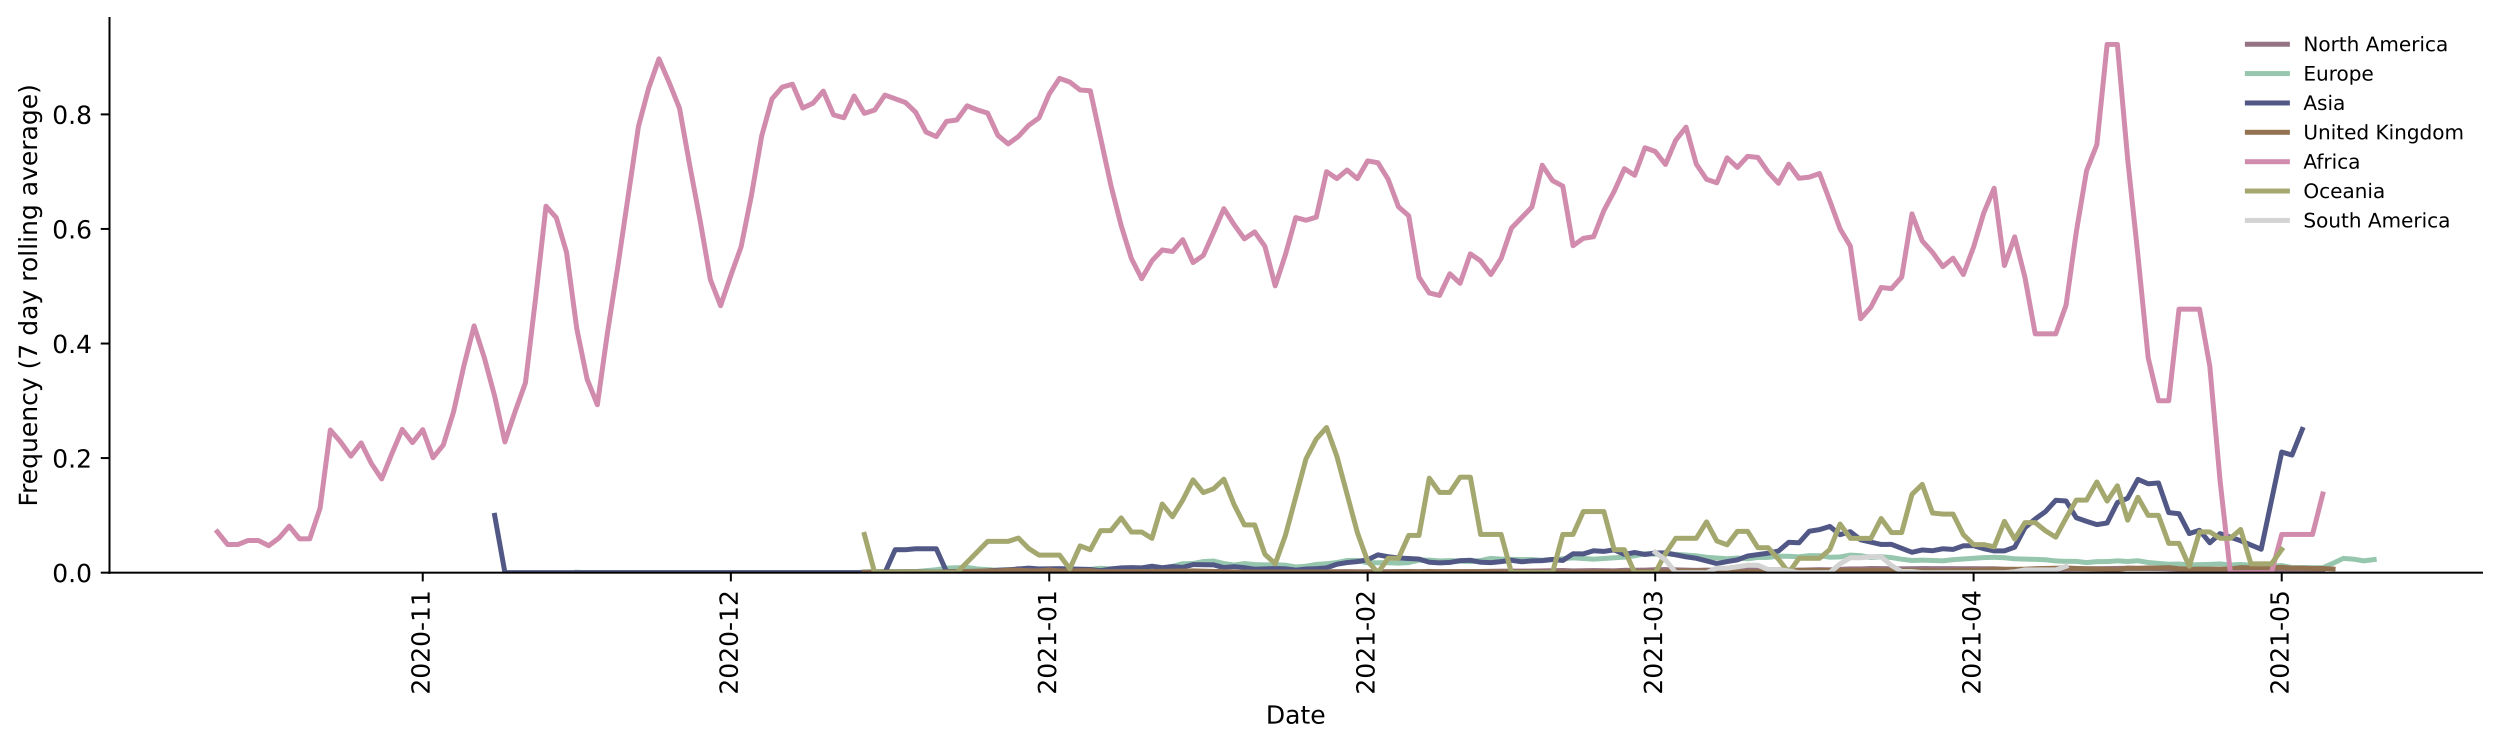 <?xml version="1.0" encoding="utf-8" standalone="no"?>
<!DOCTYPE svg PUBLIC "-//W3C//DTD SVG 1.1//EN"
  "http://www.w3.org/Graphics/SVG/1.1/DTD/svg11.dtd">
<!-- Created with matplotlib (https://matplotlib.org/) -->
<svg height="298.621pt" version="1.1" viewBox="0 0 999.581 298.621" width="999.581pt" xmlns="http://www.w3.org/2000/svg" xmlns:xlink="http://www.w3.org/1999/xlink">
 <defs>
  <style type="text/css">*{stroke-linecap:butt;stroke-linejoin:round;}</style>
 </defs>
 <g id="figure_1">
  <g id="patch_1">
   <path d="M 0 298.621 
L 999.581 298.621 
L 999.581 0 
L 0 0 
z
" style="fill:#ffffff;"/>
  </g>
  <g id="axes_1">
   <g id="patch_2">
    <path d="M 43.781 228.96 
L 992.381 228.96 
L 992.381 7.2 
L 43.781 7.2 
z
" style="fill:#ffffff;"/>
   </g>
   <g id="matplotlib.axis_1">
    <g id="xtick_1">
     <g id="line2d_1">
      <defs>
       <path d="M 0 0 
L 0 3.5 
" id="m8b83aaae26" style="stroke:#000000;stroke-width:0.8;"/>
      </defs>
      <g>
       <use style="stroke:#000000;stroke-width:0.8;" x="169.029" xlink:href="#m8b83aaae26" y="228.96"/>
      </g>
     </g>
     <g id="text_1">
      <!-- 2020-11 -->
      <g transform="translate(171.789 277.743)rotate(-90)scale(0.1 -0.1)">
       <defs>
        <path d="M 19.188 8.297 
L 53.609 8.297 
L 53.609 0 
L 7.328 0 
L 7.328 8.297 
Q 12.938 14.109 22.625 23.891 
Q 32.328 33.688 34.812 36.531 
Q 39.547 41.844 41.422 45.531 
Q 43.312 49.219 43.312 52.781 
Q 43.312 58.594 39.234 62.25 
Q 35.156 65.922 28.609 65.922 
Q 23.969 65.922 18.812 64.312 
Q 13.672 62.703 7.812 59.422 
L 7.812 69.391 
Q 13.766 71.781 18.938 73 
Q 24.125 74.219 28.422 74.219 
Q 39.75 74.219 46.484 68.547 
Q 53.219 62.891 53.219 53.422 
Q 53.219 48.922 51.531 44.891 
Q 49.859 40.875 45.406 35.406 
Q 44.188 33.984 37.641 27.219 
Q 31.109 20.453 19.188 8.297 
z
" id="DejaVuSans-50"/>
        <path d="M 31.781 66.406 
Q 24.172 66.406 20.328 58.906 
Q 16.5 51.422 16.5 36.375 
Q 16.5 21.391 20.328 13.891 
Q 24.172 6.391 31.781 6.391 
Q 39.453 6.391 43.281 13.891 
Q 47.125 21.391 47.125 36.375 
Q 47.125 51.422 43.281 58.906 
Q 39.453 66.406 31.781 66.406 
z
M 31.781 74.219 
Q 44.047 74.219 50.516 64.516 
Q 56.984 54.828 56.984 36.375 
Q 56.984 17.969 50.516 8.266 
Q 44.047 -1.422 31.781 -1.422 
Q 19.531 -1.422 13.062 8.266 
Q 6.594 17.969 6.594 36.375 
Q 6.594 54.828 13.062 64.516 
Q 19.531 74.219 31.781 74.219 
z
" id="DejaVuSans-48"/>
        <path d="M 4.891 31.391 
L 31.203 31.391 
L 31.203 23.391 
L 4.891 23.391 
z
" id="DejaVuSans-45"/>
        <path d="M 12.406 8.297 
L 28.516 8.297 
L 28.516 63.922 
L 10.984 60.406 
L 10.984 69.391 
L 28.422 72.906 
L 38.281 72.906 
L 38.281 8.297 
L 54.391 8.297 
L 54.391 0 
L 12.406 0 
z
" id="DejaVuSans-49"/>
       </defs>
       <use xlink:href="#DejaVuSans-50"/>
       <use x="63.623" xlink:href="#DejaVuSans-48"/>
       <use x="127.246" xlink:href="#DejaVuSans-50"/>
       <use x="190.869" xlink:href="#DejaVuSans-48"/>
       <use x="254.492" xlink:href="#DejaVuSans-45"/>
       <use x="290.576" xlink:href="#DejaVuSans-49"/>
       <use x="354.199" xlink:href="#DejaVuSans-49"/>
      </g>
     </g>
    </g>
    <g id="xtick_2">
     <g id="line2d_2">
      <g>
       <use style="stroke:#000000;stroke-width:0.8;" x="292.224" xlink:href="#m8b83aaae26" y="228.96"/>
      </g>
     </g>
     <g id="text_2">
      <!-- 2020-12 -->
      <g transform="translate(294.983 277.743)rotate(-90)scale(0.1 -0.1)">
       <use xlink:href="#DejaVuSans-50"/>
       <use x="63.623" xlink:href="#DejaVuSans-48"/>
       <use x="127.246" xlink:href="#DejaVuSans-50"/>
       <use x="190.869" xlink:href="#DejaVuSans-48"/>
       <use x="254.492" xlink:href="#DejaVuSans-45"/>
       <use x="290.576" xlink:href="#DejaVuSans-49"/>
       <use x="354.199" xlink:href="#DejaVuSans-50"/>
      </g>
     </g>
    </g>
    <g id="xtick_3">
     <g id="line2d_3">
      <g>
       <use style="stroke:#000000;stroke-width:0.8;" x="419.525" xlink:href="#m8b83aaae26" y="228.96"/>
      </g>
     </g>
     <g id="text_3">
      <!-- 2021-01 -->
      <g transform="translate(422.285 277.743)rotate(-90)scale(0.1 -0.1)">
       <use xlink:href="#DejaVuSans-50"/>
       <use x="63.623" xlink:href="#DejaVuSans-48"/>
       <use x="127.246" xlink:href="#DejaVuSans-50"/>
       <use x="190.869" xlink:href="#DejaVuSans-49"/>
       <use x="254.492" xlink:href="#DejaVuSans-45"/>
       <use x="290.576" xlink:href="#DejaVuSans-48"/>
       <use x="354.199" xlink:href="#DejaVuSans-49"/>
      </g>
     </g>
    </g>
    <g id="xtick_4">
     <g id="line2d_4">
      <g>
       <use style="stroke:#000000;stroke-width:0.8;" x="546.827" xlink:href="#m8b83aaae26" y="228.96"/>
      </g>
     </g>
     <g id="text_4">
      <!-- 2021-02 -->
      <g transform="translate(549.586 277.743)rotate(-90)scale(0.1 -0.1)">
       <use xlink:href="#DejaVuSans-50"/>
       <use x="63.623" xlink:href="#DejaVuSans-48"/>
       <use x="127.246" xlink:href="#DejaVuSans-50"/>
       <use x="190.869" xlink:href="#DejaVuSans-49"/>
       <use x="254.492" xlink:href="#DejaVuSans-45"/>
       <use x="290.576" xlink:href="#DejaVuSans-48"/>
       <use x="354.199" xlink:href="#DejaVuSans-50"/>
      </g>
     </g>
    </g>
    <g id="xtick_5">
     <g id="line2d_5">
      <g>
       <use style="stroke:#000000;stroke-width:0.8;" x="661.809" xlink:href="#m8b83aaae26" y="228.96"/>
      </g>
     </g>
     <g id="text_5">
      <!-- 2021-03 -->
      <g transform="translate(664.568 277.743)rotate(-90)scale(0.1 -0.1)">
       <defs>
        <path d="M 40.578 39.312 
Q 47.656 37.797 51.625 33 
Q 55.609 28.219 55.609 21.188 
Q 55.609 10.406 48.188 4.484 
Q 40.766 -1.422 27.094 -1.422 
Q 22.516 -1.422 17.656 -0.516 
Q 12.797 0.391 7.625 2.203 
L 7.625 11.719 
Q 11.719 9.328 16.594 8.109 
Q 21.484 6.891 26.812 6.891 
Q 36.078 6.891 40.938 10.547 
Q 45.797 14.203 45.797 21.188 
Q 45.797 27.641 41.281 31.266 
Q 36.766 34.906 28.719 34.906 
L 20.219 34.906 
L 20.219 43.016 
L 29.109 43.016 
Q 36.375 43.016 40.234 45.922 
Q 44.094 48.828 44.094 54.297 
Q 44.094 59.906 40.109 62.906 
Q 36.141 65.922 28.719 65.922 
Q 24.656 65.922 20.016 65.031 
Q 15.375 64.156 9.812 62.312 
L 9.812 71.094 
Q 15.438 72.656 20.344 73.438 
Q 25.25 74.219 29.594 74.219 
Q 40.828 74.219 47.359 69.109 
Q 53.906 64.016 53.906 55.328 
Q 53.906 49.266 50.438 45.094 
Q 46.969 40.922 40.578 39.312 
z
" id="DejaVuSans-51"/>
       </defs>
       <use xlink:href="#DejaVuSans-50"/>
       <use x="63.623" xlink:href="#DejaVuSans-48"/>
       <use x="127.246" xlink:href="#DejaVuSans-50"/>
       <use x="190.869" xlink:href="#DejaVuSans-49"/>
       <use x="254.492" xlink:href="#DejaVuSans-45"/>
       <use x="290.576" xlink:href="#DejaVuSans-48"/>
       <use x="354.199" xlink:href="#DejaVuSans-51"/>
      </g>
     </g>
    </g>
    <g id="xtick_6">
     <g id="line2d_6">
      <g>
       <use style="stroke:#000000;stroke-width:0.8;" x="789.11" xlink:href="#m8b83aaae26" y="228.96"/>
      </g>
     </g>
     <g id="text_6">
      <!-- 2021-04 -->
      <g transform="translate(791.869 277.743)rotate(-90)scale(0.1 -0.1)">
       <defs>
        <path d="M 37.797 64.312 
L 12.891 25.391 
L 37.797 25.391 
z
M 35.203 72.906 
L 47.609 72.906 
L 47.609 25.391 
L 58.016 25.391 
L 58.016 17.188 
L 47.609 17.188 
L 47.609 0 
L 37.797 0 
L 37.797 17.188 
L 4.891 17.188 
L 4.891 26.703 
z
" id="DejaVuSans-52"/>
       </defs>
       <use xlink:href="#DejaVuSans-50"/>
       <use x="63.623" xlink:href="#DejaVuSans-48"/>
       <use x="127.246" xlink:href="#DejaVuSans-50"/>
       <use x="190.869" xlink:href="#DejaVuSans-49"/>
       <use x="254.492" xlink:href="#DejaVuSans-45"/>
       <use x="290.576" xlink:href="#DejaVuSans-48"/>
       <use x="354.199" xlink:href="#DejaVuSans-52"/>
      </g>
     </g>
    </g>
    <g id="xtick_7">
     <g id="line2d_7">
      <g>
       <use style="stroke:#000000;stroke-width:0.8;" x="912.305" xlink:href="#m8b83aaae26" y="228.96"/>
      </g>
     </g>
     <g id="text_7">
      <!-- 2021-05 -->
      <g transform="translate(915.064 277.743)rotate(-90)scale(0.1 -0.1)">
       <defs>
        <path d="M 10.797 72.906 
L 49.516 72.906 
L 49.516 64.594 
L 19.828 64.594 
L 19.828 46.734 
Q 21.969 47.469 24.109 47.828 
Q 26.266 48.188 28.422 48.188 
Q 40.625 48.188 47.75 41.5 
Q 54.891 34.812 54.891 23.391 
Q 54.891 11.625 47.562 5.094 
Q 40.234 -1.422 26.906 -1.422 
Q 22.312 -1.422 17.547 -0.641 
Q 12.797 0.141 7.719 1.703 
L 7.719 11.625 
Q 12.109 9.234 16.797 8.062 
Q 21.484 6.891 26.703 6.891 
Q 35.156 6.891 40.078 11.328 
Q 45.016 15.766 45.016 23.391 
Q 45.016 31 40.078 35.438 
Q 35.156 39.891 26.703 39.891 
Q 22.75 39.891 18.812 39.016 
Q 14.891 38.141 10.797 36.281 
z
" id="DejaVuSans-53"/>
       </defs>
       <use xlink:href="#DejaVuSans-50"/>
       <use x="63.623" xlink:href="#DejaVuSans-48"/>
       <use x="127.246" xlink:href="#DejaVuSans-50"/>
       <use x="190.869" xlink:href="#DejaVuSans-49"/>
       <use x="254.492" xlink:href="#DejaVuSans-45"/>
       <use x="290.576" xlink:href="#DejaVuSans-48"/>
       <use x="354.199" xlink:href="#DejaVuSans-53"/>
      </g>
     </g>
    </g>
    <g id="text_8">
     <!-- Date -->
     <g transform="translate(506.13 289.341)scale(0.1 -0.1)">
      <defs>
       <path d="M 19.672 64.797 
L 19.672 8.109 
L 31.594 8.109 
Q 46.688 8.109 53.688 14.938 
Q 60.688 21.781 60.688 36.531 
Q 60.688 51.172 53.688 57.984 
Q 46.688 64.797 31.594 64.797 
z
M 9.812 72.906 
L 30.078 72.906 
Q 51.266 72.906 61.172 64.094 
Q 71.094 55.281 71.094 36.531 
Q 71.094 17.672 61.125 8.828 
Q 51.172 0 30.078 0 
L 9.812 0 
z
" id="DejaVuSans-68"/>
       <path d="M 34.281 27.484 
Q 23.391 27.484 19.188 25 
Q 14.984 22.516 14.984 16.5 
Q 14.984 11.719 18.141 8.906 
Q 21.297 6.109 26.703 6.109 
Q 34.188 6.109 38.703 11.406 
Q 43.219 16.703 43.219 25.484 
L 43.219 27.484 
z
M 52.203 31.203 
L 52.203 0 
L 43.219 0 
L 43.219 8.297 
Q 40.141 3.328 35.547 0.953 
Q 30.953 -1.422 24.312 -1.422 
Q 15.922 -1.422 10.953 3.297 
Q 6 8.016 6 15.922 
Q 6 25.141 12.172 29.828 
Q 18.359 34.516 30.609 34.516 
L 43.219 34.516 
L 43.219 35.406 
Q 43.219 41.609 39.141 45 
Q 35.062 48.391 27.688 48.391 
Q 23 48.391 18.547 47.266 
Q 14.109 46.141 10.016 43.891 
L 10.016 52.203 
Q 14.938 54.109 19.578 55.047 
Q 24.219 56 28.609 56 
Q 40.484 56 46.344 49.844 
Q 52.203 43.703 52.203 31.203 
z
" id="DejaVuSans-97"/>
       <path d="M 18.312 70.219 
L 18.312 54.688 
L 36.812 54.688 
L 36.812 47.703 
L 18.312 47.703 
L 18.312 18.016 
Q 18.312 11.328 20.141 9.422 
Q 21.969 7.516 27.594 7.516 
L 36.812 7.516 
L 36.812 0 
L 27.594 0 
Q 17.188 0 13.234 3.875 
Q 9.281 7.766 9.281 18.016 
L 9.281 47.703 
L 2.688 47.703 
L 2.688 54.688 
L 9.281 54.688 
L 9.281 70.219 
z
" id="DejaVuSans-116"/>
       <path d="M 56.203 29.594 
L 56.203 25.203 
L 14.891 25.203 
Q 15.484 15.922 20.484 11.062 
Q 25.484 6.203 34.422 6.203 
Q 39.594 6.203 44.453 7.469 
Q 49.312 8.734 54.109 11.281 
L 54.109 2.781 
Q 49.266 0.734 44.188 -0.344 
Q 39.109 -1.422 33.891 -1.422 
Q 20.797 -1.422 13.156 6.188 
Q 5.516 13.812 5.516 26.812 
Q 5.516 40.234 12.766 48.109 
Q 20.016 56 32.328 56 
Q 43.359 56 49.781 48.891 
Q 56.203 41.797 56.203 29.594 
z
M 47.219 32.234 
Q 47.125 39.594 43.094 43.984 
Q 39.062 48.391 32.422 48.391 
Q 24.906 48.391 20.391 44.141 
Q 15.875 39.891 15.188 32.172 
z
" id="DejaVuSans-101"/>
      </defs>
      <use xlink:href="#DejaVuSans-68"/>
      <use x="77.002" xlink:href="#DejaVuSans-97"/>
      <use x="138.281" xlink:href="#DejaVuSans-116"/>
      <use x="177.49" xlink:href="#DejaVuSans-101"/>
     </g>
    </g>
   </g>
   <g id="matplotlib.axis_2">
    <g id="ytick_1">
     <g id="line2d_8">
      <defs>
       <path d="M 0 0 
L -3.5 0 
" id="m5084fd0207" style="stroke:#000000;stroke-width:0.8;"/>
      </defs>
      <g>
       <use style="stroke:#000000;stroke-width:0.8;" x="43.781" xlink:href="#m5084fd0207" y="228.96"/>
      </g>
     </g>
     <g id="text_9">
      <!-- 0.0 -->
      <g transform="translate(20.878 232.759)scale(0.1 -0.1)">
       <defs>
        <path d="M 10.688 12.406 
L 21 12.406 
L 21 0 
L 10.688 0 
z
" id="DejaVuSans-46"/>
       </defs>
       <use xlink:href="#DejaVuSans-48"/>
       <use x="63.623" xlink:href="#DejaVuSans-46"/>
       <use x="95.41" xlink:href="#DejaVuSans-48"/>
      </g>
     </g>
    </g>
    <g id="ytick_2">
     <g id="line2d_9">
      <g>
       <use style="stroke:#000000;stroke-width:0.8;" x="43.781" xlink:href="#m5084fd0207" y="183.154"/>
      </g>
     </g>
     <g id="text_10">
      <!-- 0.2 -->
      <g transform="translate(20.878 186.953)scale(0.1 -0.1)">
       <use xlink:href="#DejaVuSans-48"/>
       <use x="63.623" xlink:href="#DejaVuSans-46"/>
       <use x="95.41" xlink:href="#DejaVuSans-50"/>
      </g>
     </g>
    </g>
    <g id="ytick_3">
     <g id="line2d_10">
      <g>
       <use style="stroke:#000000;stroke-width:0.8;" x="43.781" xlink:href="#m5084fd0207" y="137.347"/>
      </g>
     </g>
     <g id="text_11">
      <!-- 0.4 -->
      <g transform="translate(20.878 141.147)scale(0.1 -0.1)">
       <use xlink:href="#DejaVuSans-48"/>
       <use x="63.623" xlink:href="#DejaVuSans-46"/>
       <use x="95.41" xlink:href="#DejaVuSans-52"/>
      </g>
     </g>
    </g>
    <g id="ytick_4">
     <g id="line2d_11">
      <g>
       <use style="stroke:#000000;stroke-width:0.8;" x="43.781" xlink:href="#m5084fd0207" y="91.541"/>
      </g>
     </g>
     <g id="text_12">
      <!-- 0.6 -->
      <g transform="translate(20.878 95.34)scale(0.1 -0.1)">
       <defs>
        <path d="M 33.016 40.375 
Q 26.375 40.375 22.484 35.828 
Q 18.609 31.297 18.609 23.391 
Q 18.609 15.531 22.484 10.953 
Q 26.375 6.391 33.016 6.391 
Q 39.656 6.391 43.531 10.953 
Q 47.406 15.531 47.406 23.391 
Q 47.406 31.297 43.531 35.828 
Q 39.656 40.375 33.016 40.375 
z
M 52.594 71.297 
L 52.594 62.312 
Q 48.875 64.062 45.094 64.984 
Q 41.312 65.922 37.594 65.922 
Q 27.828 65.922 22.672 59.328 
Q 17.531 52.734 16.797 39.406 
Q 19.672 43.656 24.016 45.922 
Q 28.375 48.188 33.594 48.188 
Q 44.578 48.188 50.953 41.516 
Q 57.328 34.859 57.328 23.391 
Q 57.328 12.156 50.688 5.359 
Q 44.047 -1.422 33.016 -1.422 
Q 20.359 -1.422 13.672 8.266 
Q 6.984 17.969 6.984 36.375 
Q 6.984 53.656 15.188 63.938 
Q 23.391 74.219 37.203 74.219 
Q 40.922 74.219 44.703 73.484 
Q 48.484 72.75 52.594 71.297 
z
" id="DejaVuSans-54"/>
       </defs>
       <use xlink:href="#DejaVuSans-48"/>
       <use x="63.623" xlink:href="#DejaVuSans-46"/>
       <use x="95.41" xlink:href="#DejaVuSans-54"/>
      </g>
     </g>
    </g>
    <g id="ytick_5">
     <g id="line2d_12">
      <g>
       <use style="stroke:#000000;stroke-width:0.8;" x="43.781" xlink:href="#m5084fd0207" y="45.735"/>
      </g>
     </g>
     <g id="text_13">
      <!-- 0.8 -->
      <g transform="translate(20.878 49.534)scale(0.1 -0.1)">
       <defs>
        <path d="M 31.781 34.625 
Q 24.75 34.625 20.719 30.859 
Q 16.703 27.094 16.703 20.516 
Q 16.703 13.922 20.719 10.156 
Q 24.75 6.391 31.781 6.391 
Q 38.812 6.391 42.859 10.172 
Q 46.922 13.969 46.922 20.516 
Q 46.922 27.094 42.891 30.859 
Q 38.875 34.625 31.781 34.625 
z
M 21.922 38.812 
Q 15.578 40.375 12.031 44.719 
Q 8.5 49.078 8.5 55.328 
Q 8.5 64.062 14.719 69.141 
Q 20.953 74.219 31.781 74.219 
Q 42.672 74.219 48.875 69.141 
Q 55.078 64.062 55.078 55.328 
Q 55.078 49.078 51.531 44.719 
Q 48 40.375 41.703 38.812 
Q 48.828 37.156 52.797 32.312 
Q 56.781 27.484 56.781 20.516 
Q 56.781 9.906 50.312 4.234 
Q 43.844 -1.422 31.781 -1.422 
Q 19.734 -1.422 13.25 4.234 
Q 6.781 9.906 6.781 20.516 
Q 6.781 27.484 10.781 32.312 
Q 14.797 37.156 21.922 38.812 
z
M 18.312 54.391 
Q 18.312 48.734 21.844 45.562 
Q 25.391 42.391 31.781 42.391 
Q 38.141 42.391 41.719 45.562 
Q 45.312 48.734 45.312 54.391 
Q 45.312 60.062 41.719 63.234 
Q 38.141 66.406 31.781 66.406 
Q 25.391 66.406 21.844 63.234 
Q 18.312 60.062 18.312 54.391 
z
" id="DejaVuSans-56"/>
       </defs>
       <use xlink:href="#DejaVuSans-48"/>
       <use x="63.623" xlink:href="#DejaVuSans-46"/>
       <use x="95.41" xlink:href="#DejaVuSans-56"/>
      </g>
     </g>
    </g>
    <g id="text_14">
     <!-- Frequency (7 day rolling average) -->
     <g transform="translate(14.798 202.529)rotate(-90)scale(0.1 -0.1)">
      <defs>
       <path d="M 9.812 72.906 
L 51.703 72.906 
L 51.703 64.594 
L 19.672 64.594 
L 19.672 43.109 
L 48.578 43.109 
L 48.578 34.812 
L 19.672 34.812 
L 19.672 0 
L 9.812 0 
z
" id="DejaVuSans-70"/>
       <path d="M 41.109 46.297 
Q 39.594 47.172 37.812 47.578 
Q 36.031 48 33.891 48 
Q 26.266 48 22.188 43.047 
Q 18.109 38.094 18.109 28.812 
L 18.109 0 
L 9.078 0 
L 9.078 54.688 
L 18.109 54.688 
L 18.109 46.188 
Q 20.953 51.172 25.484 53.578 
Q 30.031 56 36.531 56 
Q 37.453 56 38.578 55.875 
Q 39.703 55.766 41.062 55.516 
z
" id="DejaVuSans-114"/>
       <path d="M 14.797 27.297 
Q 14.797 17.391 18.875 11.75 
Q 22.953 6.109 30.078 6.109 
Q 37.203 6.109 41.297 11.75 
Q 45.406 17.391 45.406 27.297 
Q 45.406 37.203 41.297 42.844 
Q 37.203 48.484 30.078 48.484 
Q 22.953 48.484 18.875 42.844 
Q 14.797 37.203 14.797 27.297 
z
M 45.406 8.203 
Q 42.578 3.328 38.25 0.953 
Q 33.938 -1.422 27.875 -1.422 
Q 17.969 -1.422 11.734 6.484 
Q 5.516 14.406 5.516 27.297 
Q 5.516 40.188 11.734 48.094 
Q 17.969 56 27.875 56 
Q 33.938 56 38.25 53.625 
Q 42.578 51.266 45.406 46.391 
L 45.406 54.688 
L 54.391 54.688 
L 54.391 -20.797 
L 45.406 -20.797 
z
" id="DejaVuSans-113"/>
       <path d="M 8.5 21.578 
L 8.5 54.688 
L 17.484 54.688 
L 17.484 21.922 
Q 17.484 14.156 20.5 10.266 
Q 23.531 6.391 29.594 6.391 
Q 36.859 6.391 41.078 11.031 
Q 45.312 15.672 45.312 23.688 
L 45.312 54.688 
L 54.297 54.688 
L 54.297 0 
L 45.312 0 
L 45.312 8.406 
Q 42.047 3.422 37.719 1 
Q 33.406 -1.422 27.688 -1.422 
Q 18.266 -1.422 13.375 4.438 
Q 8.5 10.297 8.5 21.578 
z
M 31.109 56 
z
" id="DejaVuSans-117"/>
       <path d="M 54.891 33.016 
L 54.891 0 
L 45.906 0 
L 45.906 32.719 
Q 45.906 40.484 42.875 44.328 
Q 39.844 48.188 33.797 48.188 
Q 26.516 48.188 22.312 43.547 
Q 18.109 38.922 18.109 30.906 
L 18.109 0 
L 9.078 0 
L 9.078 54.688 
L 18.109 54.688 
L 18.109 46.188 
Q 21.344 51.125 25.703 53.562 
Q 30.078 56 35.797 56 
Q 45.219 56 50.047 50.172 
Q 54.891 44.344 54.891 33.016 
z
" id="DejaVuSans-110"/>
       <path d="M 48.781 52.594 
L 48.781 44.188 
Q 44.969 46.297 41.141 47.344 
Q 37.312 48.391 33.406 48.391 
Q 24.656 48.391 19.812 42.844 
Q 14.984 37.312 14.984 27.297 
Q 14.984 17.281 19.812 11.734 
Q 24.656 6.203 33.406 6.203 
Q 37.312 6.203 41.141 7.25 
Q 44.969 8.297 48.781 10.406 
L 48.781 2.094 
Q 45.016 0.344 40.984 -0.531 
Q 36.969 -1.422 32.422 -1.422 
Q 20.062 -1.422 12.781 6.344 
Q 5.516 14.109 5.516 27.297 
Q 5.516 40.672 12.859 48.328 
Q 20.219 56 33.016 56 
Q 37.156 56 41.109 55.141 
Q 45.062 54.297 48.781 52.594 
z
" id="DejaVuSans-99"/>
       <path d="M 32.172 -5.078 
Q 28.375 -14.844 24.75 -17.812 
Q 21.141 -20.797 15.094 -20.797 
L 7.906 -20.797 
L 7.906 -13.281 
L 13.188 -13.281 
Q 16.891 -13.281 18.938 -11.516 
Q 21 -9.766 23.484 -3.219 
L 25.094 0.875 
L 2.984 54.688 
L 12.5 54.688 
L 29.594 11.922 
L 46.688 54.688 
L 56.203 54.688 
z
" id="DejaVuSans-121"/>
       <path id="DejaVuSans-32"/>
       <path d="M 31 75.875 
Q 24.469 64.656 21.281 53.656 
Q 18.109 42.672 18.109 31.391 
Q 18.109 20.125 21.312 9.062 
Q 24.516 -2 31 -13.188 
L 23.188 -13.188 
Q 15.875 -1.703 12.234 9.375 
Q 8.594 20.453 8.594 31.391 
Q 8.594 42.281 12.203 53.312 
Q 15.828 64.359 23.188 75.875 
z
" id="DejaVuSans-40"/>
       <path d="M 8.203 72.906 
L 55.078 72.906 
L 55.078 68.703 
L 28.609 0 
L 18.312 0 
L 43.219 64.594 
L 8.203 64.594 
z
" id="DejaVuSans-55"/>
       <path d="M 45.406 46.391 
L 45.406 75.984 
L 54.391 75.984 
L 54.391 0 
L 45.406 0 
L 45.406 8.203 
Q 42.578 3.328 38.25 0.953 
Q 33.938 -1.422 27.875 -1.422 
Q 17.969 -1.422 11.734 6.484 
Q 5.516 14.406 5.516 27.297 
Q 5.516 40.188 11.734 48.094 
Q 17.969 56 27.875 56 
Q 33.938 56 38.25 53.625 
Q 42.578 51.266 45.406 46.391 
z
M 14.797 27.297 
Q 14.797 17.391 18.875 11.75 
Q 22.953 6.109 30.078 6.109 
Q 37.203 6.109 41.297 11.75 
Q 45.406 17.391 45.406 27.297 
Q 45.406 37.203 41.297 42.844 
Q 37.203 48.484 30.078 48.484 
Q 22.953 48.484 18.875 42.844 
Q 14.797 37.203 14.797 27.297 
z
" id="DejaVuSans-100"/>
       <path d="M 30.609 48.391 
Q 23.391 48.391 19.188 42.75 
Q 14.984 37.109 14.984 27.297 
Q 14.984 17.484 19.156 11.844 
Q 23.344 6.203 30.609 6.203 
Q 37.797 6.203 41.984 11.859 
Q 46.188 17.531 46.188 27.297 
Q 46.188 37.016 41.984 42.703 
Q 37.797 48.391 30.609 48.391 
z
M 30.609 56 
Q 42.328 56 49.016 48.375 
Q 55.719 40.766 55.719 27.297 
Q 55.719 13.875 49.016 6.219 
Q 42.328 -1.422 30.609 -1.422 
Q 18.844 -1.422 12.172 6.219 
Q 5.516 13.875 5.516 27.297 
Q 5.516 40.766 12.172 48.375 
Q 18.844 56 30.609 56 
z
" id="DejaVuSans-111"/>
       <path d="M 9.422 75.984 
L 18.406 75.984 
L 18.406 0 
L 9.422 0 
z
" id="DejaVuSans-108"/>
       <path d="M 9.422 54.688 
L 18.406 54.688 
L 18.406 0 
L 9.422 0 
z
M 9.422 75.984 
L 18.406 75.984 
L 18.406 64.594 
L 9.422 64.594 
z
" id="DejaVuSans-105"/>
       <path d="M 45.406 27.984 
Q 45.406 37.75 41.375 43.109 
Q 37.359 48.484 30.078 48.484 
Q 22.859 48.484 18.828 43.109 
Q 14.797 37.75 14.797 27.984 
Q 14.797 18.266 18.828 12.891 
Q 22.859 7.516 30.078 7.516 
Q 37.359 7.516 41.375 12.891 
Q 45.406 18.266 45.406 27.984 
z
M 54.391 6.781 
Q 54.391 -7.172 48.188 -13.984 
Q 42 -20.797 29.203 -20.797 
Q 24.469 -20.797 20.266 -20.094 
Q 16.062 -19.391 12.109 -17.922 
L 12.109 -9.188 
Q 16.062 -11.328 19.922 -12.344 
Q 23.781 -13.375 27.781 -13.375 
Q 36.625 -13.375 41.016 -8.766 
Q 45.406 -4.156 45.406 5.172 
L 45.406 9.625 
Q 42.625 4.781 38.281 2.391 
Q 33.938 0 27.875 0 
Q 17.828 0 11.672 7.656 
Q 5.516 15.328 5.516 27.984 
Q 5.516 40.672 11.672 48.328 
Q 17.828 56 27.875 56 
Q 33.938 56 38.281 53.609 
Q 42.625 51.219 45.406 46.391 
L 45.406 54.688 
L 54.391 54.688 
z
" id="DejaVuSans-103"/>
       <path d="M 2.984 54.688 
L 12.5 54.688 
L 29.594 8.797 
L 46.688 54.688 
L 56.203 54.688 
L 35.688 0 
L 23.484 0 
z
" id="DejaVuSans-118"/>
       <path d="M 8.016 75.875 
L 15.828 75.875 
Q 23.141 64.359 26.781 53.312 
Q 30.422 42.281 30.422 31.391 
Q 30.422 20.453 26.781 9.375 
Q 23.141 -1.703 15.828 -13.188 
L 8.016 -13.188 
Q 14.5 -2 17.703 9.062 
Q 20.906 20.125 20.906 31.391 
Q 20.906 42.672 17.703 53.656 
Q 14.5 64.656 8.016 75.875 
z
" id="DejaVuSans-41"/>
      </defs>
      <use xlink:href="#DejaVuSans-70"/>
      <use x="50.27" xlink:href="#DejaVuSans-114"/>
      <use x="89.133" xlink:href="#DejaVuSans-101"/>
      <use x="150.656" xlink:href="#DejaVuSans-113"/>
      <use x="214.133" xlink:href="#DejaVuSans-117"/>
      <use x="277.512" xlink:href="#DejaVuSans-101"/>
      <use x="339.035" xlink:href="#DejaVuSans-110"/>
      <use x="402.414" xlink:href="#DejaVuSans-99"/>
      <use x="457.395" xlink:href="#DejaVuSans-121"/>
      <use x="516.574" xlink:href="#DejaVuSans-32"/>
      <use x="548.361" xlink:href="#DejaVuSans-40"/>
      <use x="587.375" xlink:href="#DejaVuSans-55"/>
      <use x="650.998" xlink:href="#DejaVuSans-32"/>
      <use x="682.785" xlink:href="#DejaVuSans-100"/>
      <use x="746.262" xlink:href="#DejaVuSans-97"/>
      <use x="807.541" xlink:href="#DejaVuSans-121"/>
      <use x="866.721" xlink:href="#DejaVuSans-32"/>
      <use x="898.508" xlink:href="#DejaVuSans-114"/>
      <use x="937.371" xlink:href="#DejaVuSans-111"/>
      <use x="998.553" xlink:href="#DejaVuSans-108"/>
      <use x="1026.336" xlink:href="#DejaVuSans-108"/>
      <use x="1054.119" xlink:href="#DejaVuSans-105"/>
      <use x="1081.902" xlink:href="#DejaVuSans-110"/>
      <use x="1145.281" xlink:href="#DejaVuSans-103"/>
      <use x="1208.758" xlink:href="#DejaVuSans-32"/>
      <use x="1240.545" xlink:href="#DejaVuSans-97"/>
      <use x="1301.824" xlink:href="#DejaVuSans-118"/>
      <use x="1361.004" xlink:href="#DejaVuSans-101"/>
      <use x="1422.527" xlink:href="#DejaVuSans-114"/>
      <use x="1463.641" xlink:href="#DejaVuSans-97"/>
      <use x="1524.92" xlink:href="#DejaVuSans-103"/>
      <use x="1588.396" xlink:href="#DejaVuSans-101"/>
      <use x="1649.92" xlink:href="#DejaVuSans-41"/>
     </g>
    </g>
   </g>
   <g id="line2d_13">
    <path clip-path="url(#p8fbd396b23)" d="M 407.206 227.651 
L 411.312 228.96 
L 423.632 228.89 
L 435.951 228.844 
L 452.377 228.89 
L 464.697 228.812 
L 493.442 228.914 
L 509.868 228.858 
L 522.188 228.827 
L 538.614 228.578 
L 542.72 228.693 
L 555.04 228.626 
L 559.146 228.692 
L 563.253 228.617 
L 567.359 228.752 
L 579.679 228.676 
L 600.211 228.367 
L 612.531 228.339 
L 624.85 228.113 
L 628.957 228.271 
L 637.17 228.137 
L 645.383 228.24 
L 649.489 228.033 
L 657.702 227.968 
L 661.809 227.79 
L 665.915 227.734 
L 674.128 227.959 
L 678.234 228.053 
L 682.341 227.953 
L 686.447 228.033 
L 694.66 227.664 
L 698.767 227.648 
L 702.873 227.879 
L 719.299 227.976 
L 727.512 227.768 
L 731.619 227.842 
L 739.832 227.458 
L 743.938 227.48 
L 748.045 227.301 
L 760.364 227.445 
L 768.577 227.336 
L 797.323 227.416 
L 801.429 227.611 
L 805.536 227.674 
L 809.642 227.849 
L 850.707 227.207 
L 863.027 227.345 
L 875.346 227.899 
L 883.559 227.922 
L 887.666 227.992 
L 899.985 227.843 
L 912.305 227.806 
L 920.518 227.844 
L 924.624 227.998 
L 928.731 227.869 
L 928.731 227.869 
" style="fill:none;stroke:#947383;stroke-linecap:square;stroke-width:2;"/>
   </g>
   <g id="line2d_14">
    <path clip-path="url(#p8fbd396b23)" d="M 230.627 228.797 
L 234.733 228.96 
L 341.502 228.96 
L 349.715 228.545 
L 366.141 228.54 
L 374.354 227.797 
L 378.46 227.164 
L 386.673 226.871 
L 390.78 227.503 
L 394.886 227.727 
L 398.993 228.068 
L 411.312 227.668 
L 419.525 227.967 
L 423.632 227.734 
L 435.951 227.651 
L 440.058 227.199 
L 448.271 227.828 
L 456.484 227.31 
L 460.59 227.789 
L 464.697 227.469 
L 472.91 225.378 
L 477.016 225.312 
L 481.123 224.532 
L 485.229 224.318 
L 489.336 225.32 
L 493.442 225.932 
L 497.549 225.323 
L 501.655 225.75 
L 505.762 225.856 
L 509.868 225.828 
L 513.975 225.964 
L 518.081 226.711 
L 522.188 226.39 
L 526.294 225.672 
L 530.401 225.397 
L 534.507 224.925 
L 538.614 224.111 
L 542.72 224.055 
L 546.827 225.035 
L 555.04 224.972 
L 559.146 225.171 
L 563.253 224.929 
L 567.359 223.985 
L 571.466 223.924 
L 575.572 224.287 
L 579.679 224.151 
L 587.892 224.517 
L 591.998 224.123 
L 596.105 223.255 
L 600.211 223.566 
L 608.424 223.714 
L 612.531 223.729 
L 616.637 224.018 
L 620.744 223.769 
L 628.957 223.044 
L 637.17 223.572 
L 649.489 222.757 
L 653.596 222.215 
L 657.702 221.431 
L 661.809 221.563 
L 665.915 221.344 
L 678.234 222.232 
L 682.341 222.815 
L 690.554 223.41 
L 694.66 223.127 
L 698.767 223.421 
L 702.873 222.886 
L 706.98 222.866 
L 711.086 222.379 
L 715.193 222.436 
L 719.299 222.63 
L 723.406 222.172 
L 727.512 222.174 
L 731.619 222.798 
L 735.725 222.694 
L 739.832 221.941 
L 743.938 222.184 
L 748.045 222.904 
L 752.151 222.593 
L 756.258 222.936 
L 760.364 223.598 
L 764.471 224.095 
L 768.577 223.965 
L 776.79 224.234 
L 780.897 223.783 
L 793.216 222.938 
L 797.323 222.833 
L 801.429 223.003 
L 805.536 223.428 
L 813.749 223.652 
L 817.855 223.813 
L 821.962 224.288 
L 826.068 224.45 
L 830.175 224.462 
L 834.281 224.938 
L 838.388 224.558 
L 842.494 224.535 
L 846.601 224.242 
L 850.707 224.508 
L 854.814 224.204 
L 858.92 224.907 
L 867.133 225.61 
L 871.24 225.525 
L 875.346 225.858 
L 883.559 225.68 
L 887.666 225.467 
L 891.772 225.919 
L 895.879 225.692 
L 899.985 226.002 
L 904.092 225.952 
L 908.198 226.394 
L 912.305 226.133 
L 916.411 226.94 
L 928.731 227.001 
L 932.837 225.202 
L 936.944 223.267 
L 941.05 223.574 
L 945.157 224.253 
L 949.263 223.716 
L 949.263 223.716 
" style="fill:none;stroke:#96c6ad;stroke-linecap:square;stroke-width:2;"/>
   </g>
   <g id="line2d_15">
    <path clip-path="url(#p8fbd396b23)" d="M 197.775 206.057 
L 201.881 228.96 
L 353.822 228.96 
L 357.928 219.799 
L 362.034 219.799 
L 366.141 219.411 
L 374.354 219.411 
L 378.46 228.572 
L 382.567 228.572 
L 386.673 228.96 
L 390.78 228.96 
L 394.886 228.365 
L 398.993 227.971 
L 403.099 227.848 
L 411.312 227.156 
L 415.419 227.482 
L 423.632 227.37 
L 435.951 227.703 
L 440.058 228.175 
L 444.164 227.491 
L 448.271 227.067 
L 452.377 226.952 
L 456.484 227.055 
L 460.59 226.391 
L 464.697 227 
L 468.803 226.534 
L 472.91 226.867 
L 477.016 225.732 
L 485.229 225.844 
L 489.336 226.95 
L 493.442 226.586 
L 497.549 226.979 
L 501.655 227.594 
L 509.868 227.325 
L 513.975 227.421 
L 518.081 227.963 
L 522.188 227.521 
L 526.294 227.384 
L 530.401 227.057 
L 534.507 225.601 
L 538.614 224.926 
L 542.72 224.535 
L 546.827 223.825 
L 550.933 221.845 
L 555.04 222.599 
L 559.146 223.094 
L 567.359 223.536 
L 571.466 224.792 
L 575.572 225.049 
L 579.679 224.877 
L 583.785 224.181 
L 587.892 224.017 
L 591.998 224.791 
L 596.105 224.967 
L 600.211 224.549 
L 604.318 224.014 
L 608.424 224.616 
L 612.531 224.245 
L 616.637 224.155 
L 620.744 223.668 
L 624.85 224.098 
L 628.957 221.422 
L 633.063 221.467 
L 637.17 220.212 
L 641.276 220.468 
L 645.383 219.86 
L 649.489 221.656 
L 653.596 220.904 
L 657.702 221.697 
L 661.809 221.091 
L 665.915 221.059 
L 674.128 222.631 
L 678.234 223.217 
L 686.447 225.333 
L 690.554 224.532 
L 694.66 223.86 
L 698.767 222.309 
L 706.98 221.181 
L 711.086 220.328 
L 715.193 216.832 
L 719.299 217.019 
L 723.406 212.413 
L 727.512 211.753 
L 731.619 210.494 
L 735.725 213.775 
L 739.832 212.585 
L 743.938 215.826 
L 752.151 217.698 
L 756.258 217.656 
L 764.471 220.821 
L 768.577 219.895 
L 772.684 220.203 
L 776.79 219.414 
L 780.897 219.674 
L 785.003 218.23 
L 789.11 218.181 
L 793.216 219.39 
L 797.323 220.272 
L 801.429 220.268 
L 805.536 218.774 
L 809.642 210.977 
L 813.749 207.497 
L 817.855 204.547 
L 821.962 200.04 
L 826.068 200.302 
L 830.175 207.013 
L 834.281 208.457 
L 838.388 209.76 
L 842.494 209.105 
L 846.601 200.953 
L 850.707 199.203 
L 854.814 191.668 
L 858.92 193.44 
L 863.027 193.11 
L 867.133 204.957 
L 871.24 205.399 
L 875.346 213.344 
L 879.453 212.029 
L 883.559 217.025 
L 887.666 213.361 
L 895.879 216.194 
L 904.092 219.613 
L 912.305 180.743 
L 916.411 181.948 
L 920.518 171.702 
L 920.518 171.702 
" style="fill:none;stroke:#525886;stroke-linecap:square;stroke-width:2;"/>
   </g>
   <g id="line2d_16">
    <path clip-path="url(#p8fbd396b23)" d="M 345.609 228.777 
L 366.141 228.676 
L 374.354 228.78 
L 390.78 228.381 
L 394.886 228.243 
L 398.993 228.296 
L 403.099 227.963 
L 407.206 227.993 
L 411.312 228.199 
L 415.419 228.266 
L 419.525 227.92 
L 423.632 228.263 
L 427.738 228.32 
L 431.845 228.186 
L 435.951 228.187 
L 440.058 228.566 
L 460.59 228.502 
L 477.016 228.265 
L 497.549 228.752 
L 518.081 228.728 
L 530.401 228.706 
L 546.827 228.683 
L 550.933 228.771 
L 559.146 228.573 
L 563.253 228.512 
L 567.359 228.591 
L 571.466 228.472 
L 575.572 228.583 
L 596.105 228.592 
L 624.85 228.768 
L 628.957 228.677 
L 633.063 228.729 
L 653.596 228.524 
L 661.809 228.609 
L 665.915 228.575 
L 674.128 228.309 
L 686.447 228.307 
L 690.554 228.567 
L 698.767 228.666 
L 706.98 228.476 
L 719.299 228.06 
L 723.406 228.173 
L 748.045 228.031 
L 752.151 228.089 
L 756.258 227.977 
L 760.364 228.161 
L 764.471 228.143 
L 768.577 228.264 
L 772.684 228.18 
L 776.79 228.296 
L 789.11 227.94 
L 793.216 227.893 
L 797.323 227.702 
L 809.642 227.591 
L 813.749 227.376 
L 826.068 227.107 
L 838.388 227.616 
L 846.601 227.811 
L 850.707 227.199 
L 854.814 227.256 
L 858.92 227.087 
L 863.027 227.093 
L 867.133 226.961 
L 871.24 227.4 
L 875.346 227.564 
L 891.772 227.536 
L 895.879 226.955 
L 899.985 227.049 
L 904.092 226.912 
L 908.198 226.994 
L 912.305 226.846 
L 916.411 227.171 
L 920.518 227.155 
L 924.624 227.305 
L 928.731 227.309 
L 932.837 227.528 
L 932.837 227.528 
" style="fill:none;stroke:#937252;stroke-linecap:square;stroke-width:2;"/>
   </g>
   <g id="line2d_17">
    <path clip-path="url(#p8fbd396b23)" d="M 86.899 212.627 
L 91.006 217.717 
L 95.112 217.717 
L 99.219 216.1 
L 103.325 216.1 
L 107.432 218.182 
L 111.538 215.128 
L 115.645 210.39 
L 119.751 215.442 
L 123.858 215.442 
L 127.964 203.227 
L 132.071 171.926 
L 136.177 176.665 
L 140.284 182.39 
L 144.39 177.105 
L 148.497 185.337 
L 152.603 191.503 
L 156.71 181.324 
L 160.816 171.68 
L 164.923 176.966 
L 169.029 171.788 
L 173.136 183.011 
L 177.242 177.921 
L 181.349 164.662 
L 185.455 146.339 
L 189.562 130.307 
L 193.668 143.108 
L 197.775 158.377 
L 201.881 176.699 
L 205.988 164.484 
L 210.094 153.033 
L 214.201 118.779 
L 218.307 82.45 
L 222.414 87.03 
L 226.52 100.911 
L 230.627 131.448 
L 234.733 151.544 
L 238.84 161.826 
L 242.946 132.605 
L 247.053 106.319 
L 255.266 50.588 
L 259.372 35.191 
L 263.479 23.539 
L 267.585 33.056 
L 271.692 43.302 
L 275.798 66.205 
L 279.905 88.018 
L 284.011 111.713 
L 288.118 122.237 
L 292.224 110.082 
L 296.331 98.63 
L 300.437 78.181 
L 304.544 54.374 
L 308.65 39.554 
L 312.757 34.833 
L 316.863 33.664 
L 320.97 43.207 
L 325.076 41.249 
L 329.183 36.437 
L 333.289 45.93 
L 337.396 47.098 
L 341.502 38.373 
L 345.609 45.326 
L 349.715 44.003 
L 353.822 38.017 
L 362.034 40.978 
L 366.141 44.904 
L 370.247 52.77 
L 374.354 54.621 
L 378.46 48.524 
L 382.567 47.966 
L 386.673 42.308 
L 390.78 43.944 
L 394.886 45.216 
L 398.993 54.14 
L 403.099 57.54 
L 407.206 54.546 
L 411.312 50.093 
L 415.419 47.163 
L 419.525 37.525 
L 423.632 31.344 
L 427.738 32.798 
L 431.845 35.979 
L 435.951 36.297 
L 444.164 74.099 
L 448.271 90.161 
L 452.377 103.394 
L 456.484 111.43 
L 460.59 104.267 
L 464.697 99.94 
L 468.803 100.569 
L 472.91 95.819 
L 477.016 104.98 
L 481.123 102.14 
L 485.229 92.947 
L 489.336 83.454 
L 493.442 89.826 
L 497.549 95.501 
L 501.655 92.724 
L 505.762 98.51 
L 509.868 114.287 
L 513.975 101.746 
L 518.081 86.999 
L 522.188 88.062 
L 526.294 86.832 
L 530.401 68.629 
L 534.507 71.405 
L 538.614 67.973 
L 542.72 71.432 
L 546.827 64.333 
L 550.933 65.07 
L 555.04 71.709 
L 559.146 82.676 
L 563.253 86.275 
L 567.359 110.869 
L 571.466 117.138 
L 575.572 118.133 
L 579.679 109.456 
L 583.785 113.274 
L 587.892 101.499 
L 591.998 104.318 
L 596.105 109.771 
L 600.211 103.343 
L 604.318 91.219 
L 612.531 82.767 
L 616.637 66.056 
L 620.744 72.201 
L 624.85 74.419 
L 628.957 98.245 
L 633.063 95.302 
L 637.17 94.65 
L 641.276 84.198 
L 645.383 76.545 
L 649.489 67.443 
L 653.596 70.077 
L 657.702 59.084 
L 661.809 60.538 
L 665.915 65.754 
L 670.022 56.038 
L 674.128 50.833 
L 678.234 65.609 
L 682.341 71.701 
L 686.447 73.086 
L 690.554 63.114 
L 694.66 66.931 
L 698.767 62.498 
L 702.873 62.95 
L 706.98 68.857 
L 711.086 73.277 
L 715.193 65.642 
L 719.299 71.278 
L 723.406 70.826 
L 727.512 69.371 
L 731.619 80.277 
L 735.725 91.504 
L 739.832 98.429 
L 743.938 127.434 
L 748.045 122.809 
L 752.151 114.956 
L 756.258 115.382 
L 760.364 110.801 
L 764.471 85.518 
L 768.577 96.328 
L 772.684 100.909 
L 776.79 106.607 
L 780.897 103.222 
L 785.003 109.766 
L 789.11 98.744 
L 793.216 85.003 
L 797.323 75.286 
L 801.429 106.156 
L 805.536 94.704 
L 809.642 110.933 
L 813.749 133.483 
L 821.962 133.483 
L 826.068 122.032 
L 830.175 92.716 
L 834.281 68.236 
L 838.388 57.84 
L 842.494 17.76 
L 846.601 17.76 
L 850.707 63.566 
L 854.814 102.14 
L 858.92 143.073 
L 863.027 160.251 
L 867.133 160.251 
L 871.24 123.606 
L 879.453 123.606 
L 883.559 146.509 
L 887.666 192.315 
L 891.772 228.96 
L 908.198 228.96 
L 912.305 213.691 
L 924.624 213.691 
L 928.731 197.524 
L 928.731 197.524 
" style="fill:none;stroke:#d18cad;stroke-linecap:square;stroke-width:2;"/>
   </g>
   <g id="line2d_18">
    <path clip-path="url(#p8fbd396b23)" d="M 345.609 213.691 
L 349.715 228.96 
L 382.567 228.96 
L 394.886 216.467 
L 403.099 216.467 
L 407.206 215.135 
L 411.312 219.299 
L 415.419 221.936 
L 423.632 221.936 
L 427.738 227.433 
L 431.845 218.272 
L 435.951 219.799 
L 440.058 212.164 
L 444.164 212.164 
L 448.271 207.075 
L 452.377 212.712 
L 456.484 212.712 
L 460.59 215.257 
L 464.697 201.515 
L 468.803 206.605 
L 472.91 199.949 
L 477.016 191.866 
L 481.123 196.955 
L 485.229 195.429 
L 489.336 191.611 
L 493.442 201.791 
L 497.549 209.874 
L 501.655 209.874 
L 505.762 221.619 
L 509.868 225.436 
L 513.975 213.985 
L 522.188 183.447 
L 526.294 175.519 
L 530.401 170.939 
L 534.507 182.39 
L 542.72 212.928 
L 546.827 224.379 
L 550.933 228.96 
L 555.04 223.234 
L 559.146 223.234 
L 563.253 214.073 
L 567.359 214.073 
L 571.466 191.17 
L 575.572 196.896 
L 579.679 196.896 
L 583.785 190.788 
L 587.892 190.788 
L 591.998 213.691 
L 600.211 213.691 
L 604.318 228.96 
L 620.744 228.96 
L 624.85 213.691 
L 628.957 213.691 
L 633.063 204.53 
L 641.276 204.53 
L 645.383 219.799 
L 649.489 219.799 
L 653.596 228.96 
L 661.809 228.96 
L 665.915 221.326 
L 670.022 215.218 
L 678.234 215.218 
L 682.341 208.674 
L 686.447 216.309 
L 690.554 217.836 
L 694.66 212.447 
L 698.767 212.447 
L 702.873 218.99 
L 706.98 218.99 
L 711.086 223.571 
L 715.193 228.96 
L 719.299 223.234 
L 727.512 223.234 
L 731.619 219.711 
L 735.725 209.531 
L 739.832 215.257 
L 748.045 215.257 
L 752.151 207.329 
L 756.258 212.928 
L 760.364 212.928 
L 764.471 197.659 
L 768.577 193.676 
L 772.684 205.127 
L 776.79 205.544 
L 780.897 205.544 
L 785.003 213.766 
L 789.11 217.749 
L 793.216 217.749 
L 797.323 218.641 
L 801.429 208.462 
L 805.536 215.509 
L 809.642 208.965 
L 813.749 208.965 
L 817.855 212.237 
L 821.962 214.782 
L 826.068 207.147 
L 830.175 199.949 
L 834.281 199.949 
L 838.388 192.717 
L 842.494 200.351 
L 846.601 194.244 
L 850.707 207.986 
L 854.814 198.824 
L 858.92 206.057 
L 863.027 206.057 
L 867.133 217.254 
L 871.24 217.254 
L 875.346 226.415 
L 879.453 212.673 
L 883.559 212.673 
L 887.666 215.218 
L 891.772 215.218 
L 895.879 211.695 
L 899.985 225.436 
L 908.198 225.436 
L 912.305 219.711 
L 912.305 219.711 
" style="fill:none;stroke:#a4a86f;stroke-linecap:square;stroke-width:2;"/>
   </g>
   <g id="line2d_19">
    <path clip-path="url(#p8fbd396b23)" d="M 661.809 220.817 
L 665.915 223.87 
L 670.022 228.96 
L 674.128 228.96 
L 678.234 228.96 
L 682.341 228.96 
L 686.447 227.198 
L 690.554 227.198 
L 694.66 226.646 
L 698.767 225.992 
L 702.873 225.992 
L 706.98 227.754 
L 711.086 227.754 
L 715.193 228.306 
L 719.299 228.96 
L 723.406 228.96 
L 727.512 228.96 
L 731.619 228.96 
L 735.725 225.436 
L 739.832 223.026 
L 743.938 223.026 
L 748.045 222.579 
L 752.151 222.579 
L 756.258 226.102 
L 760.364 228.513 
L 764.471 228.513 
L 768.577 228.96 
L 772.684 228.96 
L 776.79 228.96 
L 780.897 228.96 
L 785.003 228.96 
L 789.11 228.96 
L 793.216 228.96 
L 797.323 228.96 
L 801.429 228.96 
L 805.536 228.596 
L 809.642 227.875 
L 813.749 227.875 
L 817.855 227.875 
L 821.962 227.875 
L 826.068 226.442 
" style="fill:none;stroke:#d3d3d3;stroke-linecap:square;stroke-width:2;"/>
   </g>
   <g id="patch_3">
    <path d="M 43.781 228.96 
L 43.781 7.2 
" style="fill:none;stroke:#000000;stroke-linecap:square;stroke-linejoin:miter;stroke-width:0.8;"/>
   </g>
   <g id="patch_4">
    <path d="M 43.781 228.96 
L 992.381 228.96 
" style="fill:none;stroke:#000000;stroke-linecap:square;stroke-linejoin:miter;stroke-width:0.8;"/>
   </g>
   <g id="legend_1">
    <g id="line2d_20">
     <path d="M 898.57 17.679 
L 914.57 17.679 
" style="fill:none;stroke:#947383;stroke-linecap:square;stroke-width:2;"/>
    </g>
    <g id="line2d_21"/>
    <g id="text_15">
     <!-- North America -->
     <g transform="translate(920.97 20.479)scale(0.08 -0.08)">
      <defs>
       <path d="M 9.812 72.906 
L 23.094 72.906 
L 55.422 11.922 
L 55.422 72.906 
L 64.984 72.906 
L 64.984 0 
L 51.703 0 
L 19.391 60.984 
L 19.391 0 
L 9.812 0 
z
" id="DejaVuSans-78"/>
       <path d="M 54.891 33.016 
L 54.891 0 
L 45.906 0 
L 45.906 32.719 
Q 45.906 40.484 42.875 44.328 
Q 39.844 48.188 33.797 48.188 
Q 26.516 48.188 22.312 43.547 
Q 18.109 38.922 18.109 30.906 
L 18.109 0 
L 9.078 0 
L 9.078 75.984 
L 18.109 75.984 
L 18.109 46.188 
Q 21.344 51.125 25.703 53.562 
Q 30.078 56 35.797 56 
Q 45.219 56 50.047 50.172 
Q 54.891 44.344 54.891 33.016 
z
" id="DejaVuSans-104"/>
       <path d="M 34.188 63.188 
L 20.797 26.906 
L 47.609 26.906 
z
M 28.609 72.906 
L 39.797 72.906 
L 67.578 0 
L 57.328 0 
L 50.688 18.703 
L 17.828 18.703 
L 11.188 0 
L 0.781 0 
z
" id="DejaVuSans-65"/>
       <path d="M 52 44.188 
Q 55.375 50.25 60.062 53.125 
Q 64.75 56 71.094 56 
Q 79.641 56 84.281 50.016 
Q 88.922 44.047 88.922 33.016 
L 88.922 0 
L 79.891 0 
L 79.891 32.719 
Q 79.891 40.578 77.094 44.375 
Q 74.312 48.188 68.609 48.188 
Q 61.625 48.188 57.562 43.547 
Q 53.516 38.922 53.516 30.906 
L 53.516 0 
L 44.484 0 
L 44.484 32.719 
Q 44.484 40.625 41.703 44.406 
Q 38.922 48.188 33.109 48.188 
Q 26.219 48.188 22.156 43.531 
Q 18.109 38.875 18.109 30.906 
L 18.109 0 
L 9.078 0 
L 9.078 54.688 
L 18.109 54.688 
L 18.109 46.188 
Q 21.188 51.219 25.484 53.609 
Q 29.781 56 35.688 56 
Q 41.656 56 45.828 52.969 
Q 50 49.953 52 44.188 
z
" id="DejaVuSans-109"/>
      </defs>
      <use xlink:href="#DejaVuSans-78"/>
      <use x="74.805" xlink:href="#DejaVuSans-111"/>
      <use x="135.986" xlink:href="#DejaVuSans-114"/>
      <use x="177.1" xlink:href="#DejaVuSans-116"/>
      <use x="216.309" xlink:href="#DejaVuSans-104"/>
      <use x="279.688" xlink:href="#DejaVuSans-32"/>
      <use x="311.475" xlink:href="#DejaVuSans-65"/>
      <use x="379.883" xlink:href="#DejaVuSans-109"/>
      <use x="477.295" xlink:href="#DejaVuSans-101"/>
      <use x="538.818" xlink:href="#DejaVuSans-114"/>
      <use x="579.932" xlink:href="#DejaVuSans-105"/>
      <use x="607.715" xlink:href="#DejaVuSans-99"/>
      <use x="662.695" xlink:href="#DejaVuSans-97"/>
     </g>
    </g>
    <g id="line2d_22">
     <path d="M 898.57 29.421 
L 914.57 29.421 
" style="fill:none;stroke:#96c6ad;stroke-linecap:square;stroke-width:2;"/>
    </g>
    <g id="line2d_23"/>
    <g id="text_16">
     <!-- Europe -->
     <g transform="translate(920.97 32.221)scale(0.08 -0.08)">
      <defs>
       <path d="M 9.812 72.906 
L 55.906 72.906 
L 55.906 64.594 
L 19.672 64.594 
L 19.672 43.016 
L 54.391 43.016 
L 54.391 34.719 
L 19.672 34.719 
L 19.672 8.297 
L 56.781 8.297 
L 56.781 0 
L 9.812 0 
z
" id="DejaVuSans-69"/>
       <path d="M 18.109 8.203 
L 18.109 -20.797 
L 9.078 -20.797 
L 9.078 54.688 
L 18.109 54.688 
L 18.109 46.391 
Q 20.953 51.266 25.266 53.625 
Q 29.594 56 35.594 56 
Q 45.562 56 51.781 48.094 
Q 58.016 40.188 58.016 27.297 
Q 58.016 14.406 51.781 6.484 
Q 45.562 -1.422 35.594 -1.422 
Q 29.594 -1.422 25.266 0.953 
Q 20.953 3.328 18.109 8.203 
z
M 48.688 27.297 
Q 48.688 37.203 44.609 42.844 
Q 40.531 48.484 33.406 48.484 
Q 26.266 48.484 22.188 42.844 
Q 18.109 37.203 18.109 27.297 
Q 18.109 17.391 22.188 11.75 
Q 26.266 6.109 33.406 6.109 
Q 40.531 6.109 44.609 11.75 
Q 48.688 17.391 48.688 27.297 
z
" id="DejaVuSans-112"/>
      </defs>
      <use xlink:href="#DejaVuSans-69"/>
      <use x="63.184" xlink:href="#DejaVuSans-117"/>
      <use x="126.562" xlink:href="#DejaVuSans-114"/>
      <use x="165.426" xlink:href="#DejaVuSans-111"/>
      <use x="226.607" xlink:href="#DejaVuSans-112"/>
      <use x="290.084" xlink:href="#DejaVuSans-101"/>
     </g>
    </g>
    <g id="line2d_24">
     <path d="M 898.57 41.164 
L 914.57 41.164 
" style="fill:none;stroke:#525886;stroke-linecap:square;stroke-width:2;"/>
    </g>
    <g id="line2d_25"/>
    <g id="text_17">
     <!-- Asia -->
     <g transform="translate(920.97 43.964)scale(0.08 -0.08)">
      <defs>
       <path d="M 44.281 53.078 
L 44.281 44.578 
Q 40.484 46.531 36.375 47.5 
Q 32.281 48.484 27.875 48.484 
Q 21.188 48.484 17.844 46.438 
Q 14.5 44.391 14.5 40.281 
Q 14.5 37.156 16.891 35.375 
Q 19.281 33.594 26.516 31.984 
L 29.594 31.297 
Q 39.156 29.25 43.188 25.516 
Q 47.219 21.781 47.219 15.094 
Q 47.219 7.469 41.188 3.016 
Q 35.156 -1.422 24.609 -1.422 
Q 20.219 -1.422 15.453 -0.562 
Q 10.688 0.297 5.422 2 
L 5.422 11.281 
Q 10.406 8.688 15.234 7.391 
Q 20.062 6.109 24.812 6.109 
Q 31.156 6.109 34.562 8.281 
Q 37.984 10.453 37.984 14.406 
Q 37.984 18.062 35.516 20.016 
Q 33.062 21.969 24.703 23.781 
L 21.578 24.516 
Q 13.234 26.266 9.516 29.906 
Q 5.812 33.547 5.812 39.891 
Q 5.812 47.609 11.281 51.797 
Q 16.75 56 26.812 56 
Q 31.781 56 36.172 55.266 
Q 40.578 54.547 44.281 53.078 
z
" id="DejaVuSans-115"/>
      </defs>
      <use xlink:href="#DejaVuSans-65"/>
      <use x="68.408" xlink:href="#DejaVuSans-115"/>
      <use x="120.508" xlink:href="#DejaVuSans-105"/>
      <use x="148.291" xlink:href="#DejaVuSans-97"/>
     </g>
    </g>
    <g id="line2d_26">
     <path d="M 898.57 52.906 
L 914.57 52.906 
" style="fill:none;stroke:#937252;stroke-linecap:square;stroke-width:2;"/>
    </g>
    <g id="line2d_27"/>
    <g id="text_18">
     <!-- United Kingdom -->
     <g transform="translate(920.97 55.706)scale(0.08 -0.08)">
      <defs>
       <path d="M 8.688 72.906 
L 18.609 72.906 
L 18.609 28.609 
Q 18.609 16.891 22.844 11.734 
Q 27.094 6.594 36.625 6.594 
Q 46.094 6.594 50.344 11.734 
Q 54.594 16.891 54.594 28.609 
L 54.594 72.906 
L 64.5 72.906 
L 64.5 27.391 
Q 64.5 13.141 57.438 5.859 
Q 50.391 -1.422 36.625 -1.422 
Q 22.797 -1.422 15.734 5.859 
Q 8.688 13.141 8.688 27.391 
z
" id="DejaVuSans-85"/>
       <path d="M 9.812 72.906 
L 19.672 72.906 
L 19.672 42.094 
L 52.391 72.906 
L 65.094 72.906 
L 28.906 38.922 
L 67.672 0 
L 54.688 0 
L 19.672 35.109 
L 19.672 0 
L 9.812 0 
z
" id="DejaVuSans-75"/>
      </defs>
      <use xlink:href="#DejaVuSans-85"/>
      <use x="73.193" xlink:href="#DejaVuSans-110"/>
      <use x="136.572" xlink:href="#DejaVuSans-105"/>
      <use x="164.355" xlink:href="#DejaVuSans-116"/>
      <use x="203.564" xlink:href="#DejaVuSans-101"/>
      <use x="265.088" xlink:href="#DejaVuSans-100"/>
      <use x="328.564" xlink:href="#DejaVuSans-32"/>
      <use x="360.352" xlink:href="#DejaVuSans-75"/>
      <use x="425.928" xlink:href="#DejaVuSans-105"/>
      <use x="453.711" xlink:href="#DejaVuSans-110"/>
      <use x="517.09" xlink:href="#DejaVuSans-103"/>
      <use x="580.566" xlink:href="#DejaVuSans-100"/>
      <use x="644.043" xlink:href="#DejaVuSans-111"/>
      <use x="705.225" xlink:href="#DejaVuSans-109"/>
     </g>
    </g>
    <g id="line2d_28">
     <path d="M 898.57 64.649 
L 914.57 64.649 
" style="fill:none;stroke:#d18cad;stroke-linecap:square;stroke-width:2;"/>
    </g>
    <g id="line2d_29"/>
    <g id="text_19">
     <!-- Africa -->
     <g transform="translate(920.97 67.449)scale(0.08 -0.08)">
      <defs>
       <path d="M 37.109 75.984 
L 37.109 68.5 
L 28.516 68.5 
Q 23.688 68.5 21.797 66.547 
Q 19.922 64.594 19.922 59.516 
L 19.922 54.688 
L 34.719 54.688 
L 34.719 47.703 
L 19.922 47.703 
L 19.922 0 
L 10.891 0 
L 10.891 47.703 
L 2.297 47.703 
L 2.297 54.688 
L 10.891 54.688 
L 10.891 58.5 
Q 10.891 67.625 15.141 71.797 
Q 19.391 75.984 28.609 75.984 
z
" id="DejaVuSans-102"/>
      </defs>
      <use xlink:href="#DejaVuSans-65"/>
      <use x="64.783" xlink:href="#DejaVuSans-102"/>
      <use x="99.988" xlink:href="#DejaVuSans-114"/>
      <use x="141.102" xlink:href="#DejaVuSans-105"/>
      <use x="168.885" xlink:href="#DejaVuSans-99"/>
      <use x="223.865" xlink:href="#DejaVuSans-97"/>
     </g>
    </g>
    <g id="line2d_30">
     <path d="M 898.57 76.391 
L 914.57 76.391 
" style="fill:none;stroke:#a4a86f;stroke-linecap:square;stroke-width:2;"/>
    </g>
    <g id="line2d_31"/>
    <g id="text_20">
     <!-- Oceania -->
     <g transform="translate(920.97 79.191)scale(0.08 -0.08)">
      <defs>
       <path d="M 39.406 66.219 
Q 28.656 66.219 22.328 58.203 
Q 16.016 50.203 16.016 36.375 
Q 16.016 22.609 22.328 14.594 
Q 28.656 6.594 39.406 6.594 
Q 50.141 6.594 56.422 14.594 
Q 62.703 22.609 62.703 36.375 
Q 62.703 50.203 56.422 58.203 
Q 50.141 66.219 39.406 66.219 
z
M 39.406 74.219 
Q 54.734 74.219 63.906 63.938 
Q 73.094 53.656 73.094 36.375 
Q 73.094 19.141 63.906 8.859 
Q 54.734 -1.422 39.406 -1.422 
Q 24.031 -1.422 14.812 8.828 
Q 5.609 19.094 5.609 36.375 
Q 5.609 53.656 14.812 63.938 
Q 24.031 74.219 39.406 74.219 
z
" id="DejaVuSans-79"/>
      </defs>
      <use xlink:href="#DejaVuSans-79"/>
      <use x="78.711" xlink:href="#DejaVuSans-99"/>
      <use x="133.691" xlink:href="#DejaVuSans-101"/>
      <use x="195.215" xlink:href="#DejaVuSans-97"/>
      <use x="256.494" xlink:href="#DejaVuSans-110"/>
      <use x="319.873" xlink:href="#DejaVuSans-105"/>
      <use x="347.656" xlink:href="#DejaVuSans-97"/>
     </g>
    </g>
    <g id="line2d_32">
     <path d="M 898.57 88.134 
L 914.57 88.134 
" style="fill:none;stroke:#d3d3d3;stroke-linecap:square;stroke-width:2;"/>
    </g>
    <g id="line2d_33"/>
    <g id="text_21">
     <!-- South America -->
     <g transform="translate(920.97 90.934)scale(0.08 -0.08)">
      <defs>
       <path d="M 53.516 70.516 
L 53.516 60.891 
Q 47.906 63.578 42.922 64.891 
Q 37.938 66.219 33.297 66.219 
Q 25.25 66.219 20.875 63.094 
Q 16.5 59.969 16.5 54.203 
Q 16.5 49.359 19.406 46.891 
Q 22.312 44.438 30.422 42.922 
L 36.375 41.703 
Q 47.406 39.594 52.656 34.297 
Q 57.906 29 57.906 20.125 
Q 57.906 9.516 50.797 4.047 
Q 43.703 -1.422 29.984 -1.422 
Q 24.812 -1.422 18.969 -0.25 
Q 13.141 0.922 6.891 3.219 
L 6.891 13.375 
Q 12.891 10.016 18.656 8.297 
Q 24.422 6.594 29.984 6.594 
Q 38.422 6.594 43.016 9.906 
Q 47.609 13.234 47.609 19.391 
Q 47.609 24.75 44.312 27.781 
Q 41.016 30.812 33.5 32.328 
L 27.484 33.5 
Q 16.453 35.688 11.516 40.375 
Q 6.594 45.062 6.594 53.422 
Q 6.594 63.094 13.406 68.656 
Q 20.219 74.219 32.172 74.219 
Q 37.312 74.219 42.625 73.281 
Q 47.953 72.359 53.516 70.516 
z
" id="DejaVuSans-83"/>
      </defs>
      <use xlink:href="#DejaVuSans-83"/>
      <use x="63.477" xlink:href="#DejaVuSans-111"/>
      <use x="124.658" xlink:href="#DejaVuSans-117"/>
      <use x="188.037" xlink:href="#DejaVuSans-116"/>
      <use x="227.246" xlink:href="#DejaVuSans-104"/>
      <use x="290.625" xlink:href="#DejaVuSans-32"/>
      <use x="322.412" xlink:href="#DejaVuSans-65"/>
      <use x="390.82" xlink:href="#DejaVuSans-109"/>
      <use x="488.232" xlink:href="#DejaVuSans-101"/>
      <use x="549.756" xlink:href="#DejaVuSans-114"/>
      <use x="590.869" xlink:href="#DejaVuSans-105"/>
      <use x="618.652" xlink:href="#DejaVuSans-99"/>
      <use x="673.633" xlink:href="#DejaVuSans-97"/>
     </g>
    </g>
   </g>
  </g>
 </g>
 <defs>
  <clipPath id="p8fbd396b23">
   <rect height="221.76" width="948.6" x="43.781" y="7.2"/>
  </clipPath>
 </defs>
</svg>
